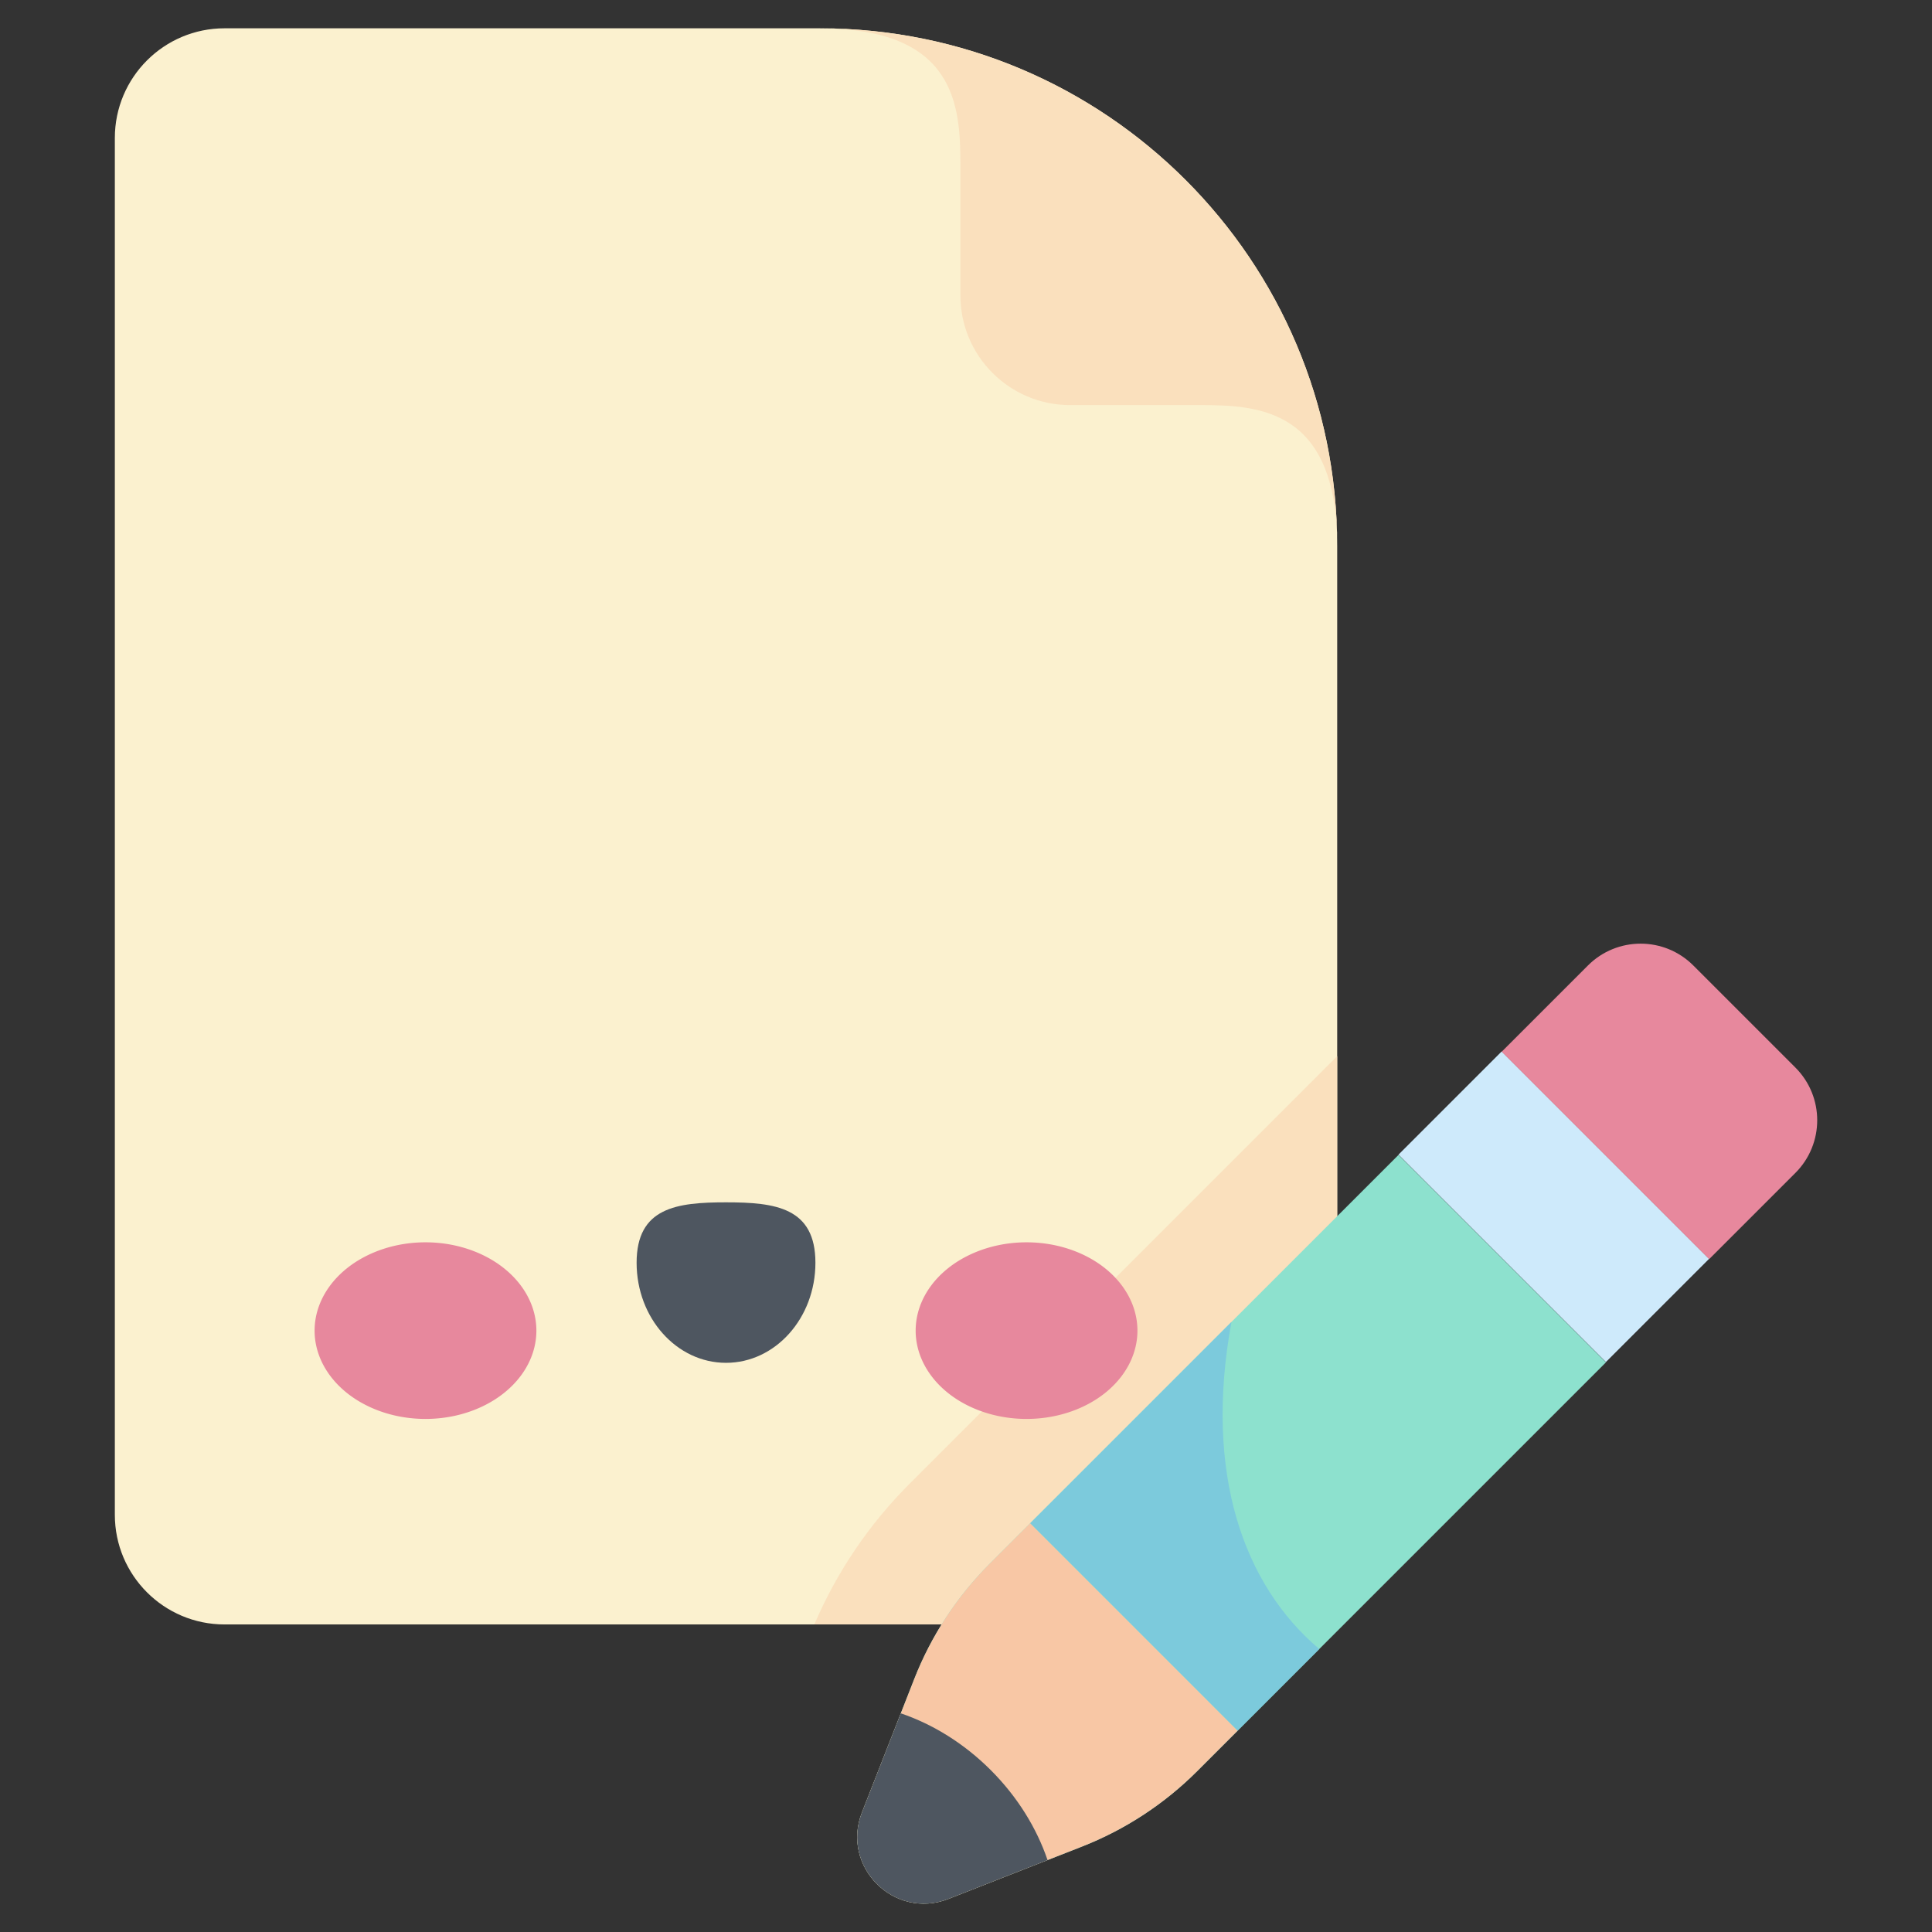 <svg xmlns="http://www.w3.org/2000/svg" viewBox="0.0 0.0 200.0 200.0" height="200.0px" width="200.0px"><rect x="0.0" y="0.0" width="200.0" height="200.0" fill="#333333" stroke="none"/><path fill="#fbf1cf" fill-opacity="1.0"  filling="0" d="M127.072 168.162 L23.243 168.162 C16.972 168.162 11.888 163.078 11.888 156.807 L11.888 14.285 C11.888 8.014 16.972 2.93 23.243 2.93 L84.834 2.93 C114.432 2.93 138.427 26.924 138.427 56.522 L138.427 156.807 C138.427 163.079 133.343 168.162 127.072 168.162 Z"></path>
<path fill="#fae0bd" fill-opacity="1.0"  filling="0" d="M94.171 153.586 C89.954 157.803 86.639 162.702 84.299 168.162 L127.072 168.162 C133.343 168.162 138.427 163.078 138.427 156.807 L138.427 109.331 L94.171 153.586 Z"></path>
<path fill="#fae0bd" fill-opacity="1.0"  filling="0" d="M84.834 2.93 C99.011 2.93 99.421 11.013 99.421 17.119 L99.421 30.581 C99.421 36.852 104.505 41.935 110.776 41.935 L124.238 41.935 C130.343 41.935 138.427 42.345 138.427 56.523 C138.427 26.924 114.432 2.93 84.834 2.93 Z"></path>
<path fill="#8de1ce" fill-opacity="1.0"  filling="0" d="M111.987 191.163 L98.179 196.575 C92.569 198.773 87.031 193.235 89.229 187.626 L94.641 173.818 C96.395 169.34 99.057 165.273 102.457 161.872 L144.773 119.556 L166.248 141.03 L123.931 183.347 C120.531 186.747 116.464 189.409 111.987 191.163 Z"></path>
<path fill="#7ccadc" fill-opacity="1.0"  filling="0" d="M106.64 157.69 L128.114 179.164 L136.573 170.706 C128.739 164.083 124.605 152.533 127.479 136.851 L106.64 157.69 Z"></path>
<path fill="#f8c7a5" fill-opacity="1.0"  filling="0" d="M106.64 157.69 L102.457 161.873 C99.057 165.273 96.396 169.34 94.641 173.818 L89.229 187.626 C87.031 193.236 92.569 198.773 98.179 196.575 L111.987 191.164 C116.464 189.409 120.531 186.748 123.932 183.347 L128.114 179.165 L106.64 157.69 Z"></path>
<path fill="#ceeafb" fill-opacity="1.0"  filling="0" d="M155.453 108.845 L176.924 130.316 L166.243 140.998 L144.772 119.527 L155.453 108.845 Z"></path>
<path fill="#e7889d" fill-opacity="1.0"  filling="0" d="M176.931 130.347 L155.457 108.873 L164.384 99.945 C167.396 96.934 172.279 96.934 175.29 99.945 L185.859 110.514 C188.87 113.526 188.87 118.408 185.859 121.42 L176.931 130.347 Z"></path>
<path fill="#4e5660" fill-opacity="1.0"  filling="0" d="M102.563 183.241 C99.781 180.459 96.553 178.487 93.251 177.363 L89.229 187.626 C87.031 193.236 92.569 198.773 98.179 196.575 L108.442 192.553 C107.317 189.251 105.345 186.023 102.563 183.241 Z"></path>
<path fill="#e7889d" fill-opacity="1.0"  filling="0" d="M55.526 137.746 A11.479 9.142 0.0 1 1 32.567 137.746 A11.479 9.142 0.0 1 1 55.526 137.746 Z"></path>
<path fill="#e7889d" fill-opacity="1.0"  filling="0" d="M117.747 137.746 A11.479 9.142 0.0 1 1 94.789 137.746 A11.479 9.142 0.0 1 1 117.747 137.746 Z"></path>
<path fill="#4e5660" fill-opacity="1.0"  filling="0" d="M84.412 130.722 C84.412 125.002 80.269 124.465 75.157 124.465 C70.046 124.465 65.902 125.002 65.902 130.722 C65.902 136.442 70.046 141.079 75.157 141.079 C80.269 141.079 84.412 136.442 84.412 130.722 Z"></path>
<path fill="" fill-opacity="1.0"  filling="0" d="M101.42 122.145 L101.42 126.832 C101.42 128.45 102.731 129.762 104.349 129.762 C105.967 129.762 107.279 128.45 107.279 126.832 L107.279 122.145 C107.279 120.527 105.967 119.215 104.349 119.215 C102.731 119.215 101.42 120.527 101.42 122.145 Z M100.226 55.657 C98.608 55.657 97.297 56.969 97.297 58.587 L97.297 65.018 L90.64 65.018 C89.022 65.018 87.71 66.33 87.71 67.948 C87.71 69.566 89.022 70.877 90.64 70.877 L97.297 70.877 L97.297 77.533 C97.297 79.151 98.608 80.463 100.226 80.463 C101.844 80.463 103.156 79.151 103.156 77.533 L103.156 70.877 L109.587 70.877 C111.205 70.877 112.516 69.566 112.516 67.948 C112.516 66.33 111.205 65.018 109.587 65.018 L103.156 65.018 L103.156 58.587 C103.156 56.969 101.844 55.657 100.226 55.657 Z M43.036 122.145 L43.036 126.832 C43.036 128.45 44.348 129.762 45.965 129.762 C47.583 129.762 48.895 128.45 48.895 126.832 L48.895 122.145 C48.895 120.527 47.583 119.215 45.965 119.215 C44.348 119.215 43.036 120.527 43.036 122.145 Z M187.93 108.442 L177.362 97.874 C173.213 93.725 166.462 93.725 162.313 97.874 L141.357 118.83 L141.357 56.523 C141.357 25.356 116.001 0.0 84.834 0.0 L35.009 0.0 C33.391 0.0 32.079 1.312 32.079 2.93 C32.079 4.548 33.391 5.859 35.009 5.859 L84.834 5.859 C96.491 5.859 96.491 11.583 96.491 17.119 L96.491 30.581 C96.491 38.457 102.9 44.865 110.776 44.865 L124.238 44.865 C129.773 44.865 135.497 44.865 135.497 56.523 L135.497 124.69 C97.365 162.822 98.515 161.391 95.893 165.232 L23.243 165.232 C18.597 165.232 14.817 161.453 14.817 156.807 L14.817 14.285 C14.817 10.217 17.714 6.732 21.706 5.999 C23.297 5.706 24.35 4.179 24.057 2.587 C23.764 0.996 22.237 -0.056 20.646 0.236 C13.874 1.482 8.958 7.39 8.958 14.285 L8.958 156.807 C8.958 164.684 15.366 171.092 23.243 171.092 L92.611 171.092 C91.869 172.753 91.962 172.669 86.502 186.557 C85.053 190.253 85.897 194.293 88.704 197.1 C91.468 199.864 95.496 200.772 99.247 199.302 L113.055 193.891 C122.951 190.013 127.328 183.742 130.184 181.237 L135.144 176.278 C136.288 175.133 136.288 173.278 135.144 172.134 C134 170.99 132.145 170.99 131.001 172.134 L128.114 175.021 L110.783 157.69 C115.898 152.575 140.914 127.559 144.774 123.7 L162.105 141.031 L140.919 162.217 C139.775 163.361 139.775 165.216 140.919 166.36 C142.063 167.504 143.918 167.504 145.062 166.36 L187.93 123.491 C192.079 119.342 192.079 112.591 187.93 108.442 Z M124.238 39.006 L110.776 39.006 C106.13 39.006 102.351 35.226 102.351 30.581 C102.346 15.197 102.641 12.416 101.139 8.552 C115.981 13.61 127.746 25.375 132.805 40.217 C129.702 39.011 126.398 39.006 124.238 39.006 Z M97.109 193.847 C95.593 194.441 93.999 194.108 92.847 192.957 C91.695 191.805 91.363 190.211 91.957 188.695 L94.882 181.232 C98.943 183.29 102.44 186.716 104.572 190.922 L97.109 193.847 Z M123.971 179.164 L121.86 181.275 C116.373 186.762 110.563 188.518 110.054 188.774 C107.358 183.167 102.646 178.45 97.03 175.75 C97.25 175.367 98.953 169.52 104.529 163.944 L106.64 161.833 L123.971 179.164 Z M166.248 136.887 L148.917 119.556 L155.457 113.016 L172.788 130.348 L166.248 136.887 Z M183.787 119.348 L176.931 126.204 L159.6 108.873 L166.456 102.017 C168.32 100.153 171.354 100.153 173.219 102.017 L183.787 112.585 C185.651 114.45 185.651 117.484 183.787 119.348 Z M65.945 43.411 C64.511 39.927 59.552 40.017 58.236 43.485 L37.99 96.644 C37.414 98.156 38.173 99.849 39.685 100.425 C41.196 101 42.889 100.241 43.465 98.73 L47.789 87.377 L76.275 87.377 L80.556 98.722 C81.131 100.245 82.827 100.996 84.331 100.428 C85.845 99.857 86.61 98.166 86.038 96.653 C65.182 41.389 65.979 43.495 65.945 43.411 Z M50.021 81.518 L62.098 49.809 L74.064 81.518 L50.021 81.518 Z M83.027 122.836 C80.899 121.757 78.342 121.536 75.157 121.536 C71.973 121.536 69.416 121.757 67.288 122.836 C65.319 123.834 62.972 126.013 62.972 130.722 C62.972 138.048 68.439 144.008 75.157 144.008 C81.876 144.008 87.342 138.048 87.342 130.722 C87.342 126.013 84.995 123.834 83.027 122.836 Z M75.157 138.149 C71.669 138.149 68.832 134.818 68.832 130.722 C68.832 128.415 69.087 127.395 75.157 127.395 C81.227 127.395 81.483 128.415 81.483 130.722 C81.483 134.818 78.645 138.149 75.157 138.149 Z"></path></svg>